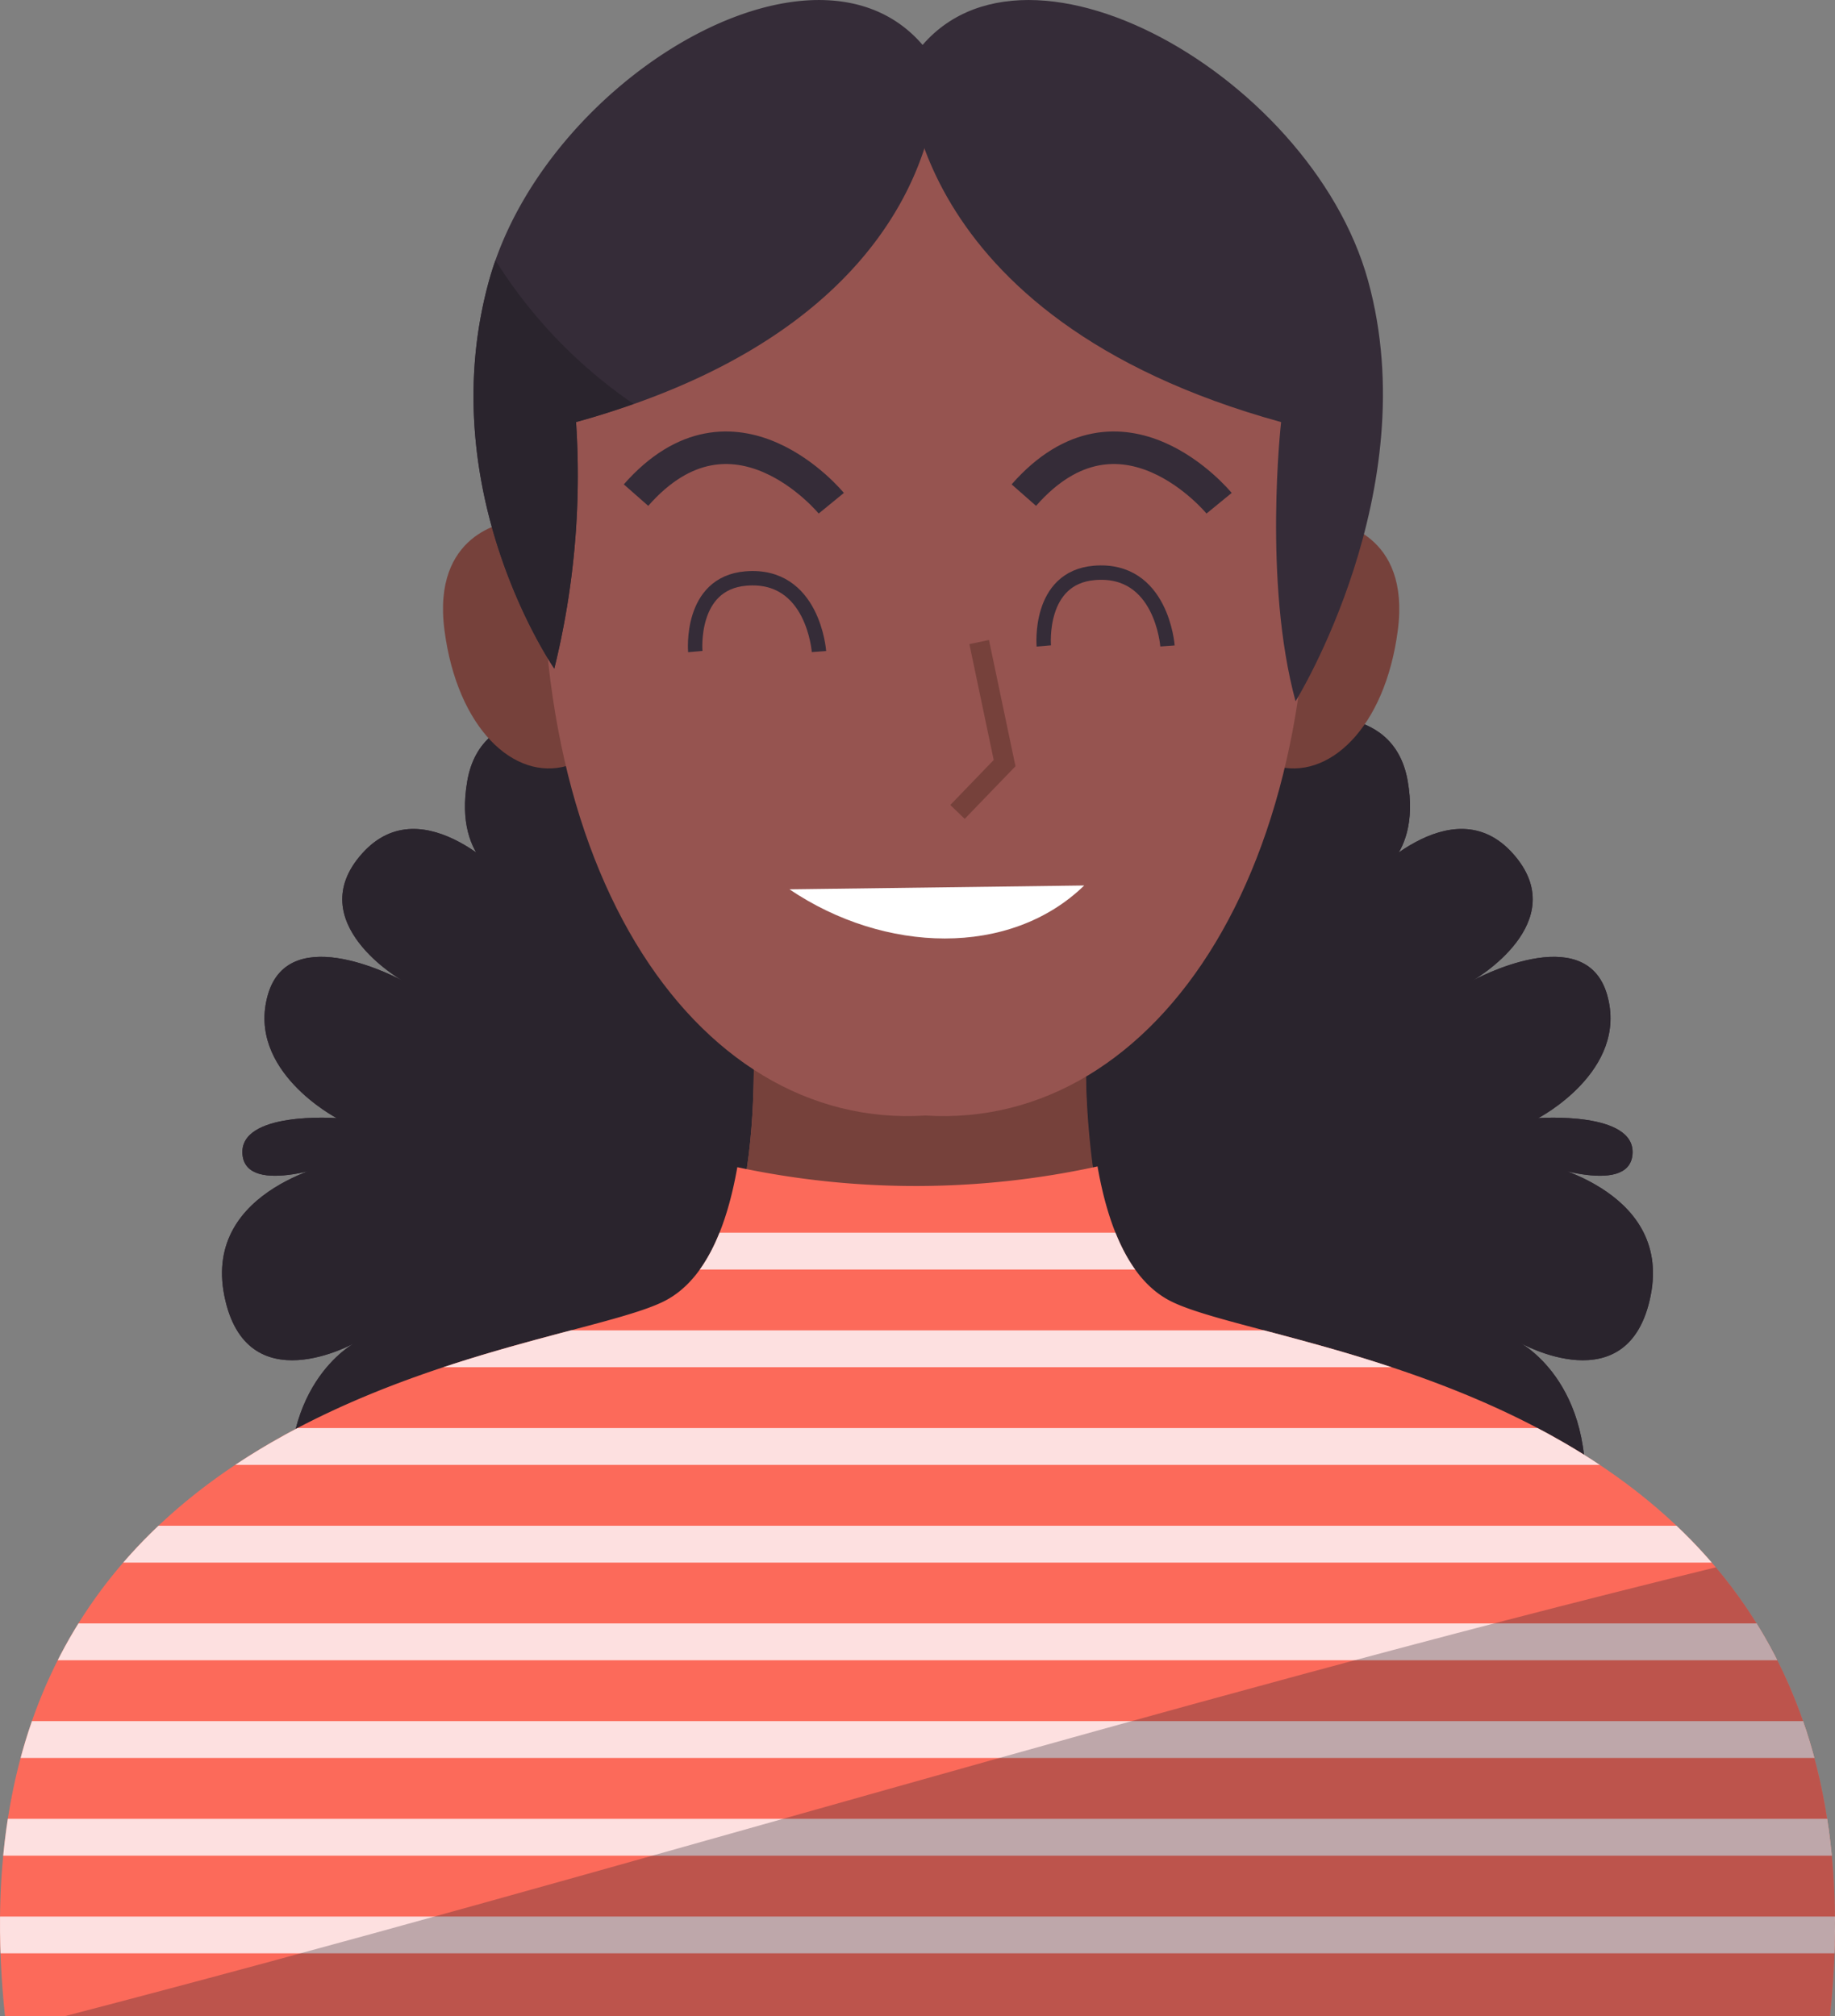 <svg xmlns="http://www.w3.org/2000/svg" xmlns:xlink="http://www.w3.org/1999/xlink" width="152.307" height="167.38" viewBox="0 0 152.307 167.38">
  <rect x="0" y="0" width="152.307" height="167.38" fill="#808080" stroke="none"/>
  <defs>
    <clipPath id="clip-path">
      <path id="Path_81" data-name="Path 81" d="M481.676,378.558c-3.369-1.807-5.083-6.284-5.921-11.106a70.924,70.924,0,0,1-29.9.065c-.842,4.8-2.556,9.242-5.91,11.041C431.2,383.251,379.51,385.6,385.076,438H536.547C542.114,385.6,490.424,383.251,481.676,378.558Z" fill="none"/>
    </clipPath>
  </defs>
  <g id="Group_33" data-name="Group 33" transform="translate(-384.658 -270.624)">
    <g id="Group_22" data-name="Group 22">
      <path id="Path_74" data-name="Path 74" d="M432.772,330.34s-8.126-1.8-9.329,5.117,3.611,8.427,3.611,8.427-7.223-8.126-12.339-2.408,3.31,10.534,3.31,10.534-9.329-5.117-11.135,1.2,5.718,10.233,5.718,10.233-8.126-.6-7.825,3.01,8.126.6,8.126.6-11.436,2.106-9.631,11.135,10.835,3.912,10.835,3.912-6.922,3.612-5.116,15.049,53.269-11.738,53.269-11.738l.9-31Z" fill="#352c38"/>
      <path id="Path_75" data-name="Path 75" d="M492.169,330.34s8.126-1.8,9.33,5.117-3.612,8.427-3.612,8.427,7.223-8.126,12.34-2.408-3.311,10.534-3.311,10.534,9.33-5.117,11.136,1.2-5.719,10.233-5.719,10.233,8.126-.6,7.825,3.01-8.126.6-8.126.6,11.437,2.106,9.631,11.135-10.834,3.912-10.834,3.912,6.922,3.612,5.116,15.049-53.27-11.738-53.27-11.738l-.9-31Z" fill="#352c38"/>
      <path id="Path_76" data-name="Path 76" d="M432.772,330.34s-8.126-1.8-9.329,5.117,3.611,8.427,3.611,8.427-7.223-8.126-12.339-2.408,3.31,10.534,3.31,10.534-9.329-5.117-11.135,1.2,5.718,10.233,5.718,10.233-8.126-.6-7.825,3.01,8.126.6,8.126.6-11.436,2.106-9.631,11.135,10.835,3.912,10.835,3.912-6.922,3.612-5.116,15.049,53.269-11.738,53.269-11.738l.9-31Z" fill="#2a242d"/>
      <path id="Path_77" data-name="Path 77" d="M492.169,330.34s8.126-1.8,9.33,5.117-3.612,8.427-3.612,8.427,7.223-8.126,12.34-2.408-3.311,10.534-3.311,10.534,9.33-5.117,11.136,1.2-5.719,10.233-5.719,10.233,8.126-.6,7.825,3.01-8.126.6-8.126.6,11.437,2.106,9.631,11.135-10.834,3.912-10.834,3.912,6.922,3.612,5.116,15.049-53.27-11.738-53.27-11.738l-.9-31Z" fill="#2a242d"/>
    </g>
    <g id="Group_28" data-name="Group 28">
      <g id="Group_23" data-name="Group 23">
        <path id="Path_78" data-name="Path 78" d="M481.231,379.4c-8.482-4.627-6.169-26.991-6.169-26.991l-12.7.818v-.815L461,352.82l-1.359-.407v.815l-12.7-.818s2.313,22.364-6.169,26.991-58.6,6.94-53.205,58.6H534.436C539.834,386.341,489.713,384.027,481.231,379.4Z" fill="#965450"/>
        <path id="Path_79" data-name="Path 79" d="M445.157,373.632q15.219-2.27,30.419-4.681a67.825,67.825,0,0,1-.514-16.541l-12.7.818v-.815L461,352.82l-1.359-.407v.815l-12.7-.818S448.277,365.4,445.157,373.632Z" fill="#76413b"/>
      </g>
      <g id="Group_27" data-name="Group 27">
        <path id="Path_80" data-name="Path 80" d="M481.676,378.558c-3.369-1.807-5.083-6.284-5.921-11.106a70.924,70.924,0,0,1-29.9.065c-.842,4.8-2.556,9.242-5.91,11.041C431.2,383.251,379.51,385.6,385.076,438H536.547C542.114,385.6,490.424,383.251,481.676,378.558Z" fill="#fc6a5a"/>
        <g id="Group_26" data-name="Group 26" opacity="0.9">
          <g id="Group_25" data-name="Group 25" clip-path="url(#clip-path)">
            <g id="Group_24" data-name="Group 24">
              <line id="Line_1" data-name="Line 1" x2="166.319" transform="translate(376.079 374.482)" fill="none" stroke="#fdedee" stroke-miterlimit="10" stroke-width="3.058"/>
              <line id="Line_2" data-name="Line 2" x2="166.319" transform="translate(376.079 382.591)" fill="none" stroke="#fdedee" stroke-miterlimit="10" stroke-width="3.058"/>
              <line id="Line_3" data-name="Line 3" x2="166.319" transform="translate(376.079 390.701)" fill="none" stroke="#fdedee" stroke-miterlimit="10" stroke-width="3.058"/>
              <line id="Line_4" data-name="Line 4" x2="166.319" transform="translate(376.079 398.81)" fill="none" stroke="#fdedee" stroke-miterlimit="10" stroke-width="3.058"/>
              <line id="Line_5" data-name="Line 5" x2="166.319" transform="translate(376.079 406.92)" fill="none" stroke="#fdedee" stroke-miterlimit="10" stroke-width="3.058"/>
              <line id="Line_6" data-name="Line 6" x2="166.319" transform="translate(376.079 415.03)" fill="none" stroke="#fdedee" stroke-miterlimit="10" stroke-width="3.058"/>
              <line id="Line_7" data-name="Line 7" x2="166.319" transform="translate(376.079 423.139)" fill="none" stroke="#fdedee" stroke-miterlimit="10" stroke-width="3.058"/>
              <line id="Line_8" data-name="Line 8" x2="166.319" transform="translate(376.079 431.249)" fill="none" stroke="#fdedee" stroke-miterlimit="10" stroke-width="3.058"/>
            </g>
          </g>
        </g>
        <path id="Path_82" data-name="Path 82" d="M390,438H536.547c1.826-17.194-2.511-29-9.472-37.267C481.091,411.995,435.826,426.086,390,438Z" fill="#2a242d" opacity="0.3"/>
      </g>
    </g>
    <g id="Group_32" data-name="Group 32">
      <g id="Group_29" data-name="Group 29">
        <path id="Path_83" data-name="Path 83" d="M436.163,319.674c-2.5-7.753-8.417-5.958-8.971-5.771-.581.067-6.7.976-5.641,9.053,1.063,8.126,5.778,12.529,10.2,11.236C436.3,333.47,438.677,327.473,436.163,319.674Z" fill="#76413b"/>
        <path id="Path_84" data-name="Path 84" d="M486.065,319.674c2.5-7.753,8.417-5.958,8.971-5.771.581.067,6.7.976,5.641,9.053-1.063,8.126-5.777,12.529-10.2,11.236C485.929,333.47,483.551,327.473,486.065,319.674Z" fill="#76413b"/>
        <path id="Path_85" data-name="Path 85" d="M430.1,307.928c3.1-33.99,28.938-32.086,31.375-31.83,2.437-.256,28.278-2.16,31.375,31.83,3.115,34.194-12.115,56.525-31.375,55.3C442.215,364.453,426.985,342.122,430.1,307.928Z" fill="#965450"/>
      </g>
      <g id="Group_30" data-name="Group 30">
        <path id="Path_86" data-name="Path 86" d="M465.931,323.922l2.109,10.051-3.908,4.052" fill="none" stroke="#76413b" stroke-miterlimit="10" stroke-width="1.661"/>
        <path id="Path_87" data-name="Path 87" d="M474.649,344.131c-6.152,5.98-16.573,5.648-24.466.319" fill="#fff"/>
        <path id="Path_88" data-name="Path 88" d="M485.844,312.4s-8.1-9.9-16.207-.675" fill="none" stroke="#352c38" stroke-miterlimit="10" stroke-width="2.701"/>
        <path id="Path_89" data-name="Path 89" d="M453.655,312.4s-8.1-9.9-16.207-.675" fill="none" stroke="#352c38" stroke-miterlimit="10" stroke-width="2.701"/>
        <path id="Path_90" data-name="Path 90" d="M452.634,324.713s-.466-6.531-6.065-6.065c-4.7.392-4.2,6.065-4.2,6.065" fill="none" stroke="#352c38" stroke-miterlimit="10" stroke-width="1.195"/>
        <path id="Path_91" data-name="Path 91" d="M481.56,324.247s-.467-6.532-6.065-6.065c-4.7.392-4.2,6.065-4.2,6.065" fill="none" stroke="#352c38" stroke-miterlimit="10" stroke-width="1.195"/>
      </g>
      <g id="Group_31" data-name="Group 31">
        <path id="Path_92" data-name="Path 92" d="M462.476,276.1s1.6,20.836-30.005,29.564a67,67,0,0,1-1.805,20.465s-10.233-14.747-5.418-32.2S454.461,262.485,462.476,276.1Z" fill="#352c38"/>
        <path id="Path_93" data-name="Path 93" d="M459.986,276.1s-.6,20.836,31.005,29.564c0,0-1.505,13.242,1.2,23.174,0,0,10.834-17.456,6.019-34.912S468,262.485,459.986,276.1Z" fill="#352c38"/>
        <path id="Path_94" data-name="Path 94" d="M437.246,304.155a40.4,40.4,0,0,1-11.465-11.921c-.2.559-.376,1.123-.533,1.69-4.815,17.456,5.418,32.2,5.418,32.2a67,67,0,0,0,1.805-20.465C434.162,305.2,435.739,304.687,437.246,304.155Z" fill="#2a242d"/>
      </g>
    </g>
  </g>
</svg>
